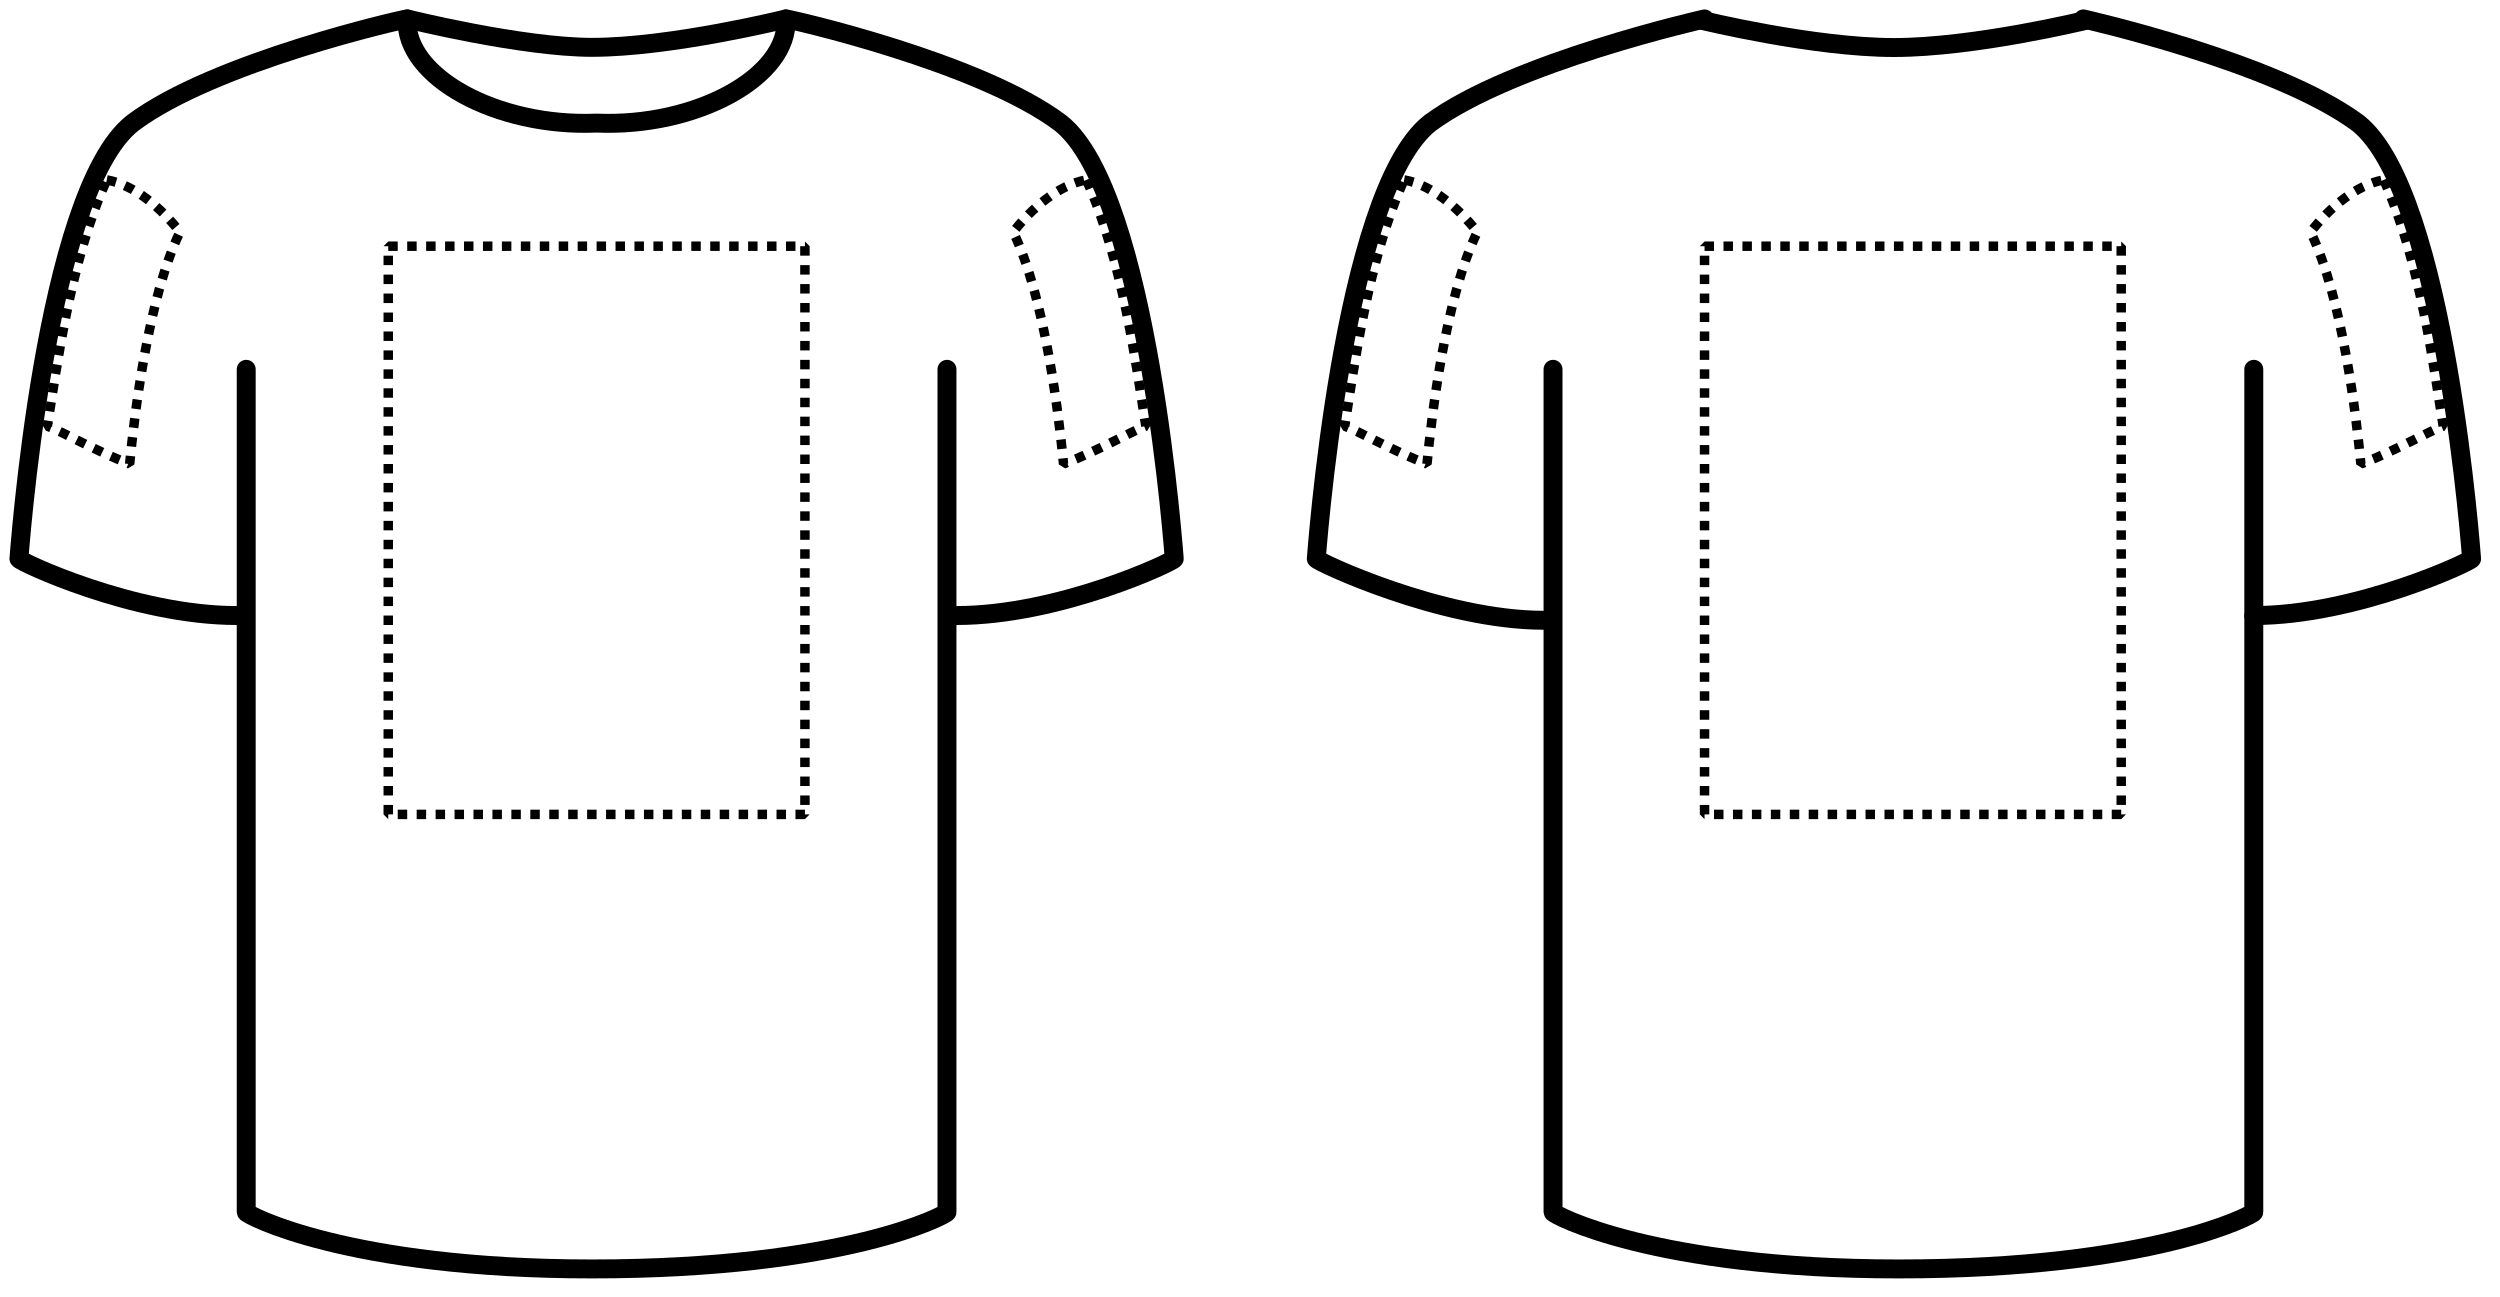 <svg xmlns="http://www.w3.org/2000/svg" xmlns:xlink="http://www.w3.org/1999/xlink" width="264" height="137" viewBox="0 0 264 137">
  <defs>
    <rect id="a" width="44" height="60" x="41" y="26"/>
  </defs>
  <g fill="none" fill-rule="evenodd">
    <path stroke="#000000" stroke-linecap="round" stroke-linejoin="round" stroke-width="2" d="M238,65 C248.8,65 261,59.273 261,59 C261,59.273 258.317,20.373 249,13 C240.254,6.536 220,2 220,2 M180,2 C180,2 159.746,6.536 151,13 C141.683,20.373 139,59.273 139,59 C139,59.273 152.2,65.5 163,65.5"/>
    <path stroke="#000000" stroke-linecap="round" stroke-linejoin="round" stroke-width="2" d="M179.716 2.145C179.716 2.145 191.5 5.019 200 5.019 208.5 5.019 220.284 2.145 220.284 2.145M101 65C111.899 65 124 59.273 124 59 124 59.273 121.339 20.373 112 13 103.423 6.536 83.333 2 83 2 83.333 8.082 73.533 13.455 63 13 52.467 13.455 42.667 8.082 43 2 42.667 2 22.577 6.536 14 13 4.661 20.373 2 59.273 2 59 2 59.273 14.101 65 25 65"/>
    <path stroke="#000000" stroke-linecap="round" stroke-linejoin="round" stroke-width="2" d="M100 39L100 128C99.995 128.249 89.323 134 62.507 134 36.677 134 26.005 128.249 26 128L26 39M238 39L238 128C237.995 128.249 227.323 134 200.507 134 174.677 134 164.005 128.249 164 128L164 39M43 2C43 2 55.112 5 62.512 5 70.888 5 83 2 83 2"/>
    <rect width="44" height="60" x="180" y="26" stroke="#000000" stroke-dasharray="1 1" stroke-linejoin="bevel"/>
    <path stroke="#000000" stroke-dasharray="1 1" stroke-linejoin="bevel" d="M251.724 19C255.586 27.5 257.034 39 258 45 256.552 45.5 253.172 47.5 249.31 49 248.828 44 247.379 31.5 244 24.5 245.931 22 248.828 19.5 251.724 19zM114.724 19C118.586 27.5 120.034 39 121 45 119.552 45.5 116.172 47.5 112.31 49 111.828 44 110.379 31.5 107 24.5 108.931 22 111.828 19.5 114.724 19zM11.276 19C14.172 19.5 17.069 22 19 24.5 15.621 31.5 14.172 44 13.69 49 9.828 47.5 6.448 45.5 5 45 5.966 39 7.414 27.5 11.276 19zM148.276 19C151.172 19.5 154.069 22 156 24.5 152.621 31.5 151.172 44 150.69 49 146.828 47.5 143.448 45.5 142 45 142.966 39 144.414 27.5 148.276 19z"/>
    <use stroke="#000000" stroke-dasharray="1 1" stroke-linejoin="bevel" xlink:href="#a"/>
  </g>
</svg>